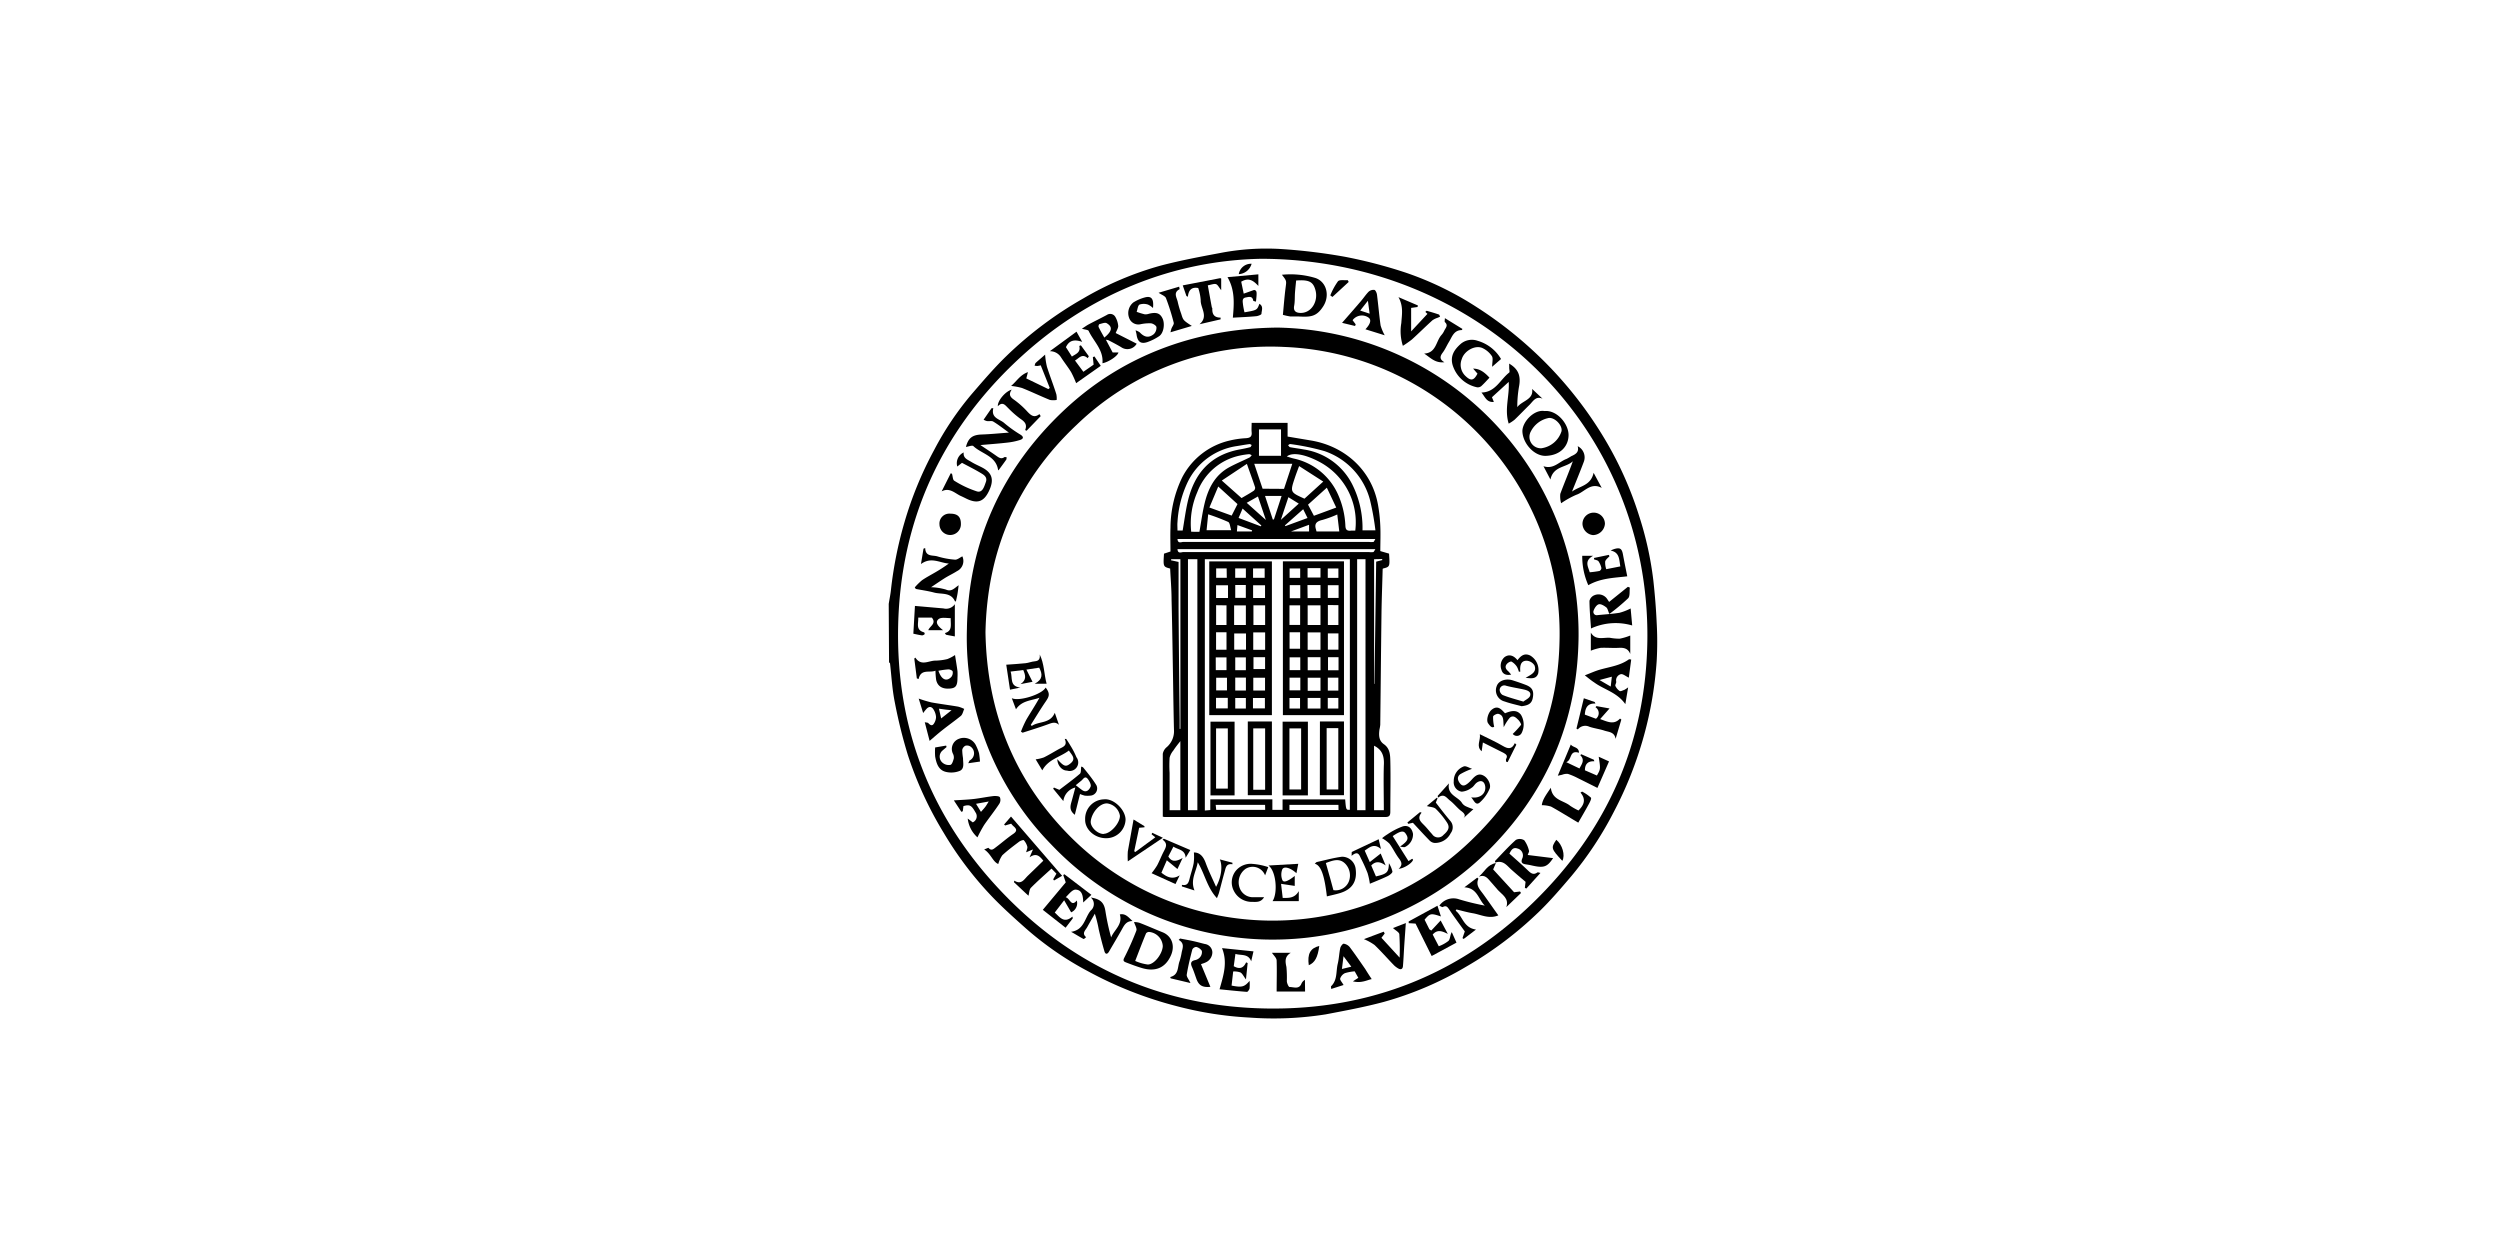 <svg id="Layer_1" data-name="Layer 1" xmlns="http://www.w3.org/2000/svg" viewBox="0 0 532 266"><title>SVG-</title><path d="M189.12,128.51c.16-1,.37-2,.47-2.95a84,84,0,0,1,2.87-14.38,78.18,78.18,0,0,1,6.31-15.39,64.92,64.92,0,0,1,8.07-12c2.36-2.73,4.71-5.49,7.3-8A80.91,80.91,0,0,1,230.5,63.52a69,69,0,0,1,16.5-7c4.12-1.08,8.31-1.87,12.49-2.65A51.66,51.66,0,0,1,272.73,53a121.5,121.5,0,0,1,13.46,1.64A103.19,103.19,0,0,1,299.08,58a67.84,67.84,0,0,1,15.18,7.37,86.17,86.17,0,0,1,11.5,8.82,84.46,84.46,0,0,1,15.79,19.34,76.42,76.42,0,0,1,7.22,16.15,72.12,72.12,0,0,1,3.06,13.83c.33,3,.58,6,.71,9a72,72,0,0,1,0,8.18,79.74,79.74,0,0,1-2.71,15.86,81.44,81.44,0,0,1-6.47,16.33,74,74,0,0,1-9,13.59c-2.18,2.56-4.38,5.14-6.79,7.48A79.22,79.22,0,0,1,312,205.71a72.26,72.26,0,0,1-17.54,7.5c-4.07,1.09-8.23,1.86-12.37,2.65a70.61,70.61,0,0,1-16.17.68,76.06,76.06,0,0,1-15.55-2.44,82.26,82.26,0,0,1-18.85-7.42,68.54,68.54,0,0,1-13.08-9c-2.52-2.24-5.05-4.5-7.38-6.93a74.79,74.79,0,0,1-10.23-13.51,78.58,78.58,0,0,1-7.65-16.61,108,108,0,0,1-2.78-11.25c-.54-2.69-.69-5.46-1-8.19,0-.09-.14-.16-.21-.25Zm79.34-73.44c-18.56.32-36.92,7.38-52.17,21.77C200.21,92,191.66,110.89,191.13,133s7.09,41.28,22.38,57.15,34.19,24.15,56.18,24.46,41-7.38,56.68-22.65,23.93-34,24.19-55.81C351.1,90.8,314.73,55.22,268.46,55.07Z"/><path d="M271.84,69.71a65.26,65.26,0,0,1,64.08,65.64c-.15,18.21-6.95,33.88-20.11,46.53a65,65,0,0,1-92.15-2.22,62.92,62.92,0,0,1-17.9-45.88c.31-18.36,7.34-34,20.79-46.6C238.34,76.16,253.57,69.9,271.84,69.71Zm-62.13,64.82c.29,16.68,5.91,30.93,17.26,42.69a60.8,60.8,0,0,0,86.15,1.57c11.82-11.35,18.29-25.43,18.73-41.81a61.08,61.08,0,0,0-58.57-63.15A59.32,59.32,0,0,0,229.12,90.4C216.36,102.38,210.06,117.36,209.71,134.53Z"/><path d="M223.76,184.84c-1.54,1.41-3,2.68-4.37,4.07-.37.37-.36,1.11-.53,1.7-1-.9-2-1.88-3.08-2.86l.06-.35c1.48.93,2.07-.23,2.84-1,1.12-1.07,2.23-2.16,3.34-3.24-.77-.95-1.48-1.75-2.93-.72l.73-1.68-1.45.6c.11-.51.32-.89.24-1.2a3.35,3.35,0,0,0-.74-1.36c-.1-.11-.72.11-1,.31-1.22.93-2.46,1.85-3.58,2.89a6.36,6.36,0,0,0-.86,1.86c-1.18-.49-1.53-2.15-3-3.1.49-.17.89-.39.94-.32.6.71,1.08.21,1.53-.13,1.26-.94,2.45-2,3.74-2.87.91-.63.66-1.09,0-1.65a3.59,3.59,0,0,1-.46-.51l-1.28.38-.23-.2,1.47-1.7,10.88,12.61-1.72,1-.18-.26.69-1.2Z"/><path d="M330.5,182.61c-1.29,1.94-2,2.16-4.71,1.52-.34-.08-.69-.13-1-.18-.72-.1-1.23-.3-.88-1.21a1.52,1.52,0,0,0-1-2.18c-1-.35-1.35.43-1.71,1.09,1.3,1.17,2.61,2.3,3.86,3.5.64.61,1.19,1.15,2.09.51.09-.06.29,0,.66.1l-3,3.32-.32-.14.15-1.29c-1-.84-2-1.69-3-2.58s-1.75-2.09-3.44-1.51l-.07-.33c1.47-1.52,2.88-3.1,4.45-4.5a1.79,1.79,0,0,1,1.79.09,6.14,6.14,0,0,1,1,2.22c.07.2-.15.51-.27.9Z"/><path d="M241.32,196.21a4.5,4.5,0,0,1,1.13.15c1.64.63,3.24,1.34,4.88,2,1.93.73,2.86,2.79,1.79,5.07-1.17,2.54-3.28,3.43-6.15,2.56-1.12-.33-2.22-.75-3.31-1.17-.44-.17-.78-.32-.42-1a60.51,60.51,0,0,0,2.57-5.76C242,197.57,241.53,196.9,241.32,196.21Zm.25,8.28a9.7,9.7,0,0,0,2.68.76c1.41,0,3.13-2.3,3.19-3.93a3.21,3.21,0,0,0-2.87-3,.8.8,0,0,0-.69.3C243.1,200.48,242.38,202.4,241.57,204.49Z"/><path d="M236.77,75,238,75c-.12.74-2.12,2.07-3.4,2.3.27-2.81-1.86-4.62-2.93-6.87-.12-.26-.77-.27-1.44-.48.56-.36,1-.69,1.45-.93,1.28-.68,2.58-1.31,3.86-2a1.26,1.26,0,0,1,1.77.36,4.68,4.68,0,0,1,.65,2c0,.44-.32.92-.54,1.49l4.47,2.27a2.29,2.29,0,0,1-3.33.72c-.88-.52-1.79-1-2.69-1.46a2,2,0,0,0-.53-.09ZM235,71.84c1.65-1.34,1.83-2.27.51-3.06-.36-.22-1,.07-1.57.2a.66.66,0,0,0-.16.6C234.15,70.35,234.58,71.08,235,71.84Z"/><path d="M257.57,210c-1.71.17-2.5-.32-3-1.77-.29-.81-.55-1.63-.9-2.41s-.32-1.32.7-1.52a1.85,1.85,0,0,0,1.06-.68,1.63,1.63,0,0,0,.32-1.28,2,2,0,0,0-1.18-.83,1,1,0,0,0-.84.53c-.46,1.77-.9,3.55-1.19,5.36-.07.47.44,1,.79,1.79l-4.21-1-.09-.28c1.88-.48,1.51-2.18,2-3.41a13.88,13.88,0,0,0,.45-1.93c.23-.93.58-1.86-.66-2.56l.31-.29c.92.18,1.84.34,2.76.54s1.66.42,2.49.62a1.84,1.84,0,0,1,1.61,1.78,2.37,2.37,0,0,1-1.42,2.14c-.3.15-.63.24-1,.37Z"/><path d="M347,129.48l.33,3.62a12.55,12.55,0,0,0-8.81.66c.17.12.05.08.05,0-.13-2-.32-3.93-.33-5.9a1.75,1.75,0,0,1,1.08-1.21,2.24,2.24,0,0,1,2.51.58c.2.24.35.51.59.86l4-3.22.41.17c-.1.77.07,1.81-.36,2.27a42.74,42.74,0,0,1-4,3.34c-.29-.65-.36-1.17-.65-1.4-.46-.35-1.13-.77-1.59-.66s-.91.79-1.09,1.31a.71.71,0,0,0,.8,1c1.57-.16,3.14-.25,4.69-.5A11.8,11.8,0,0,0,347,129.48Z"/><path d="M273,67c.19-2,.34-4,.59-5.89.17-1.34.23-1.33-.8-2.64a18.25,18.25,0,0,1,7.14.69c2.37.82,3.1,3.75,1.67,6s-2.7,2.32-5.2,2.19c-.6,0-1.2,0-1.8,0A14.92,14.92,0,0,1,273,67Zm2.82-7.32c-.09.94-.19,1.8-.25,2.66s0,1.82-.17,2.72.14,1.44,1.14,1.52c2.55.21,4.15-2.6,3.32-5.07C279.36,59.89,278.39,59.51,275.86,59.69Z"/><path d="M321.14,77.37c2,1.17,2.55,2.65,2.09,5a24.86,24.86,0,0,0-.35,4.27c1-1.38,3.54-1.58,3.15-3.88l2.23,2.09c-1.39-.65-2,.5-2.74,1.26-1.08,1.06-2.13,2.16-3.22,3.21a8.42,8.42,0,0,1-1.25.83c-.95-3.08.21-5.9,0-8.88l-3.56,3.26.4,1c-1.55.15-1.88-1.12-2.64-2,3-.06,4-2.77,5.91-4.25.16-.13,0-.65,0-1S321.17,77.74,321.14,77.37Z"/><path d="M309.77,193.81c1.48,1.12,1.63,3.62,4.32,4l-2.62,2-.25-.18.49-1.42c-1.06-1.48-2.2-3-3.28-4.61-.37-.53-.62-1-1.39-.59-.15.08-.48-.17-.75-.28a3.65,3.65,0,0,1,4.19-1.36,51.14,51.14,0,0,0,5.49,1.34c-1.37-1.3-1.57-3.75-4.35-3.89l2.74-2.06c.15.15.26.22.25.24-.63,1.38.29,2.27,1,3.24,1.08,1.48,2.12,3,3.24,4.55-2,.84-3.72-.17-5.47-.46-1.16-.19-2.3-.53-3.46-.8Z"/><path d="M332.21,107.09a5.35,5.35,0,0,1-.18-2c.85-2.3,1.82-4.55,2.67-6.94-1.44,1.39-4.14,1-4.77,3.89l-1.48-2.83c2.17.72,3.35-1,4.91-1.55a11.56,11.56,0,0,0,1-.58c.91-.4,1.72-.85,1.37-2.13A2.66,2.66,0,0,1,337,98.36c-.75,2-1.58,4-2.48,6.25,1.68-1.23,4-1.23,4.6-4l1.73,3.22c-2.36-1.29-3.7.92-5.44,1.47A19,19,0,0,0,332.21,107.09Z"/><path d="M241,196c-1.35,0-1.78.91-2.28,1.81-.88,1.57-1.81,3.11-2.71,4.67-.41.72-.84.56-1-.09-.45-1.52-.84-3.07-1.2-4.62a24.87,24.87,0,0,0-.83-3.33c-.54.95-1.09,1.89-1.62,2.85-.36.67-1.22,1.31-.23,2.14-.19.14-.45.43-.54.39-.86-.45-1.69-1-2.67-1.53,2.83-.39,2.9-3,4.2-4.54a1.79,1.79,0,0,0,0-2.76c2.16.35,2.86,1.16,3.13,3a47.34,47.34,0,0,0,1.2,5.49c.64-1.61,2.5-2.72,1.85-4.89C239.51,194.32,240.17,195.24,241,196Z"/><path d="M208.63,94.71c1.37.92,2.45,1.62,3.5,2.37.51.36,1,.64,1.58.21.11-.07.33,0,.49,0,0,.17,0,.38-.06.51-.54.77-1.1,1.52-1.65,2.27,0,0-.09,0-.1-.08-.46-3-3.5-3.39-5.27-5.07-.24-.22-1,.11-1.57.19.51-1.94,1.4-2.58,3.36-2.65s3.66-.25,5.79-.4c-1.3-.94-2.28-1.72-3.35-2.36-.35-.21-.92,0-1.39-.11a2.46,2.46,0,0,1-.65-.28L211,86.87h.38c-.54,2.16,1.41,2.3,2.37,3.19a26.3,26.3,0,0,0,3.43,2.45c.78.51.55.91-.13,1.12a13.82,13.82,0,0,1-2.63.55C212.63,94.39,210.79,94.52,208.63,94.71Z"/><path d="M194.66,125a13,13,0,0,1,1.54-1.52c.93-.64,1.94-1.16,2.92-1.74a30.89,30.89,0,0,0,2.79-1.82c-1.89-.11-3.74-1.5-5.93.11l.54-3.27.36-.14c.07,1.93,1.61,1.47,2.6,1.78a17.35,17.35,0,0,0,3.79.7c.49,0,1-.46,1.52-.71a2.39,2.39,0,0,1-1.13,3.14c-.89.57-1.85,1-2.75,1.58s-1.69,1.12-2.78,1.85a13,13,0,0,1,3.16.5c1.2.54,1.8-.31,2.71-.92-.1.75-.15,1.28-.24,1.81s-.22,1.07-.34,1.61c-.06,0-.19.06-.2,0-.9-2-2.89-1.44-4.44-1.86-1.27-.34-2.59-.52-3.89-.77Z"/><path d="M328.66,87.47c2.7-.25,5.17,2.78,5.13,5.16S332,96.87,329.06,97c-2.5.16-4.94-2.55-5.09-5.1C323.84,89.91,326.39,87.09,328.66,87.47ZM328,95.39a5.25,5.25,0,0,0,4.29-3.62c.26-1.33-1.63-3.17-2.92-2.78a5.42,5.42,0,0,0-3.59,2.79A2.42,2.42,0,0,0,328,95.39Z"/><path d="M319.42,76.4l-1.89,1.65c0-.94.25-1.78-.06-2.27a4.88,4.88,0,0,0-2-1.71c-1.55-.72-3.88.59-4.4,2.33a3.27,3.27,0,0,0,.74,3.57c1.18,1.15,1.81,1.06,2.6-.46l-.93-1.07c1.19,0,2.22.54,3.48,1.93-.58.61-1.14,1.25-1.77,1.82a1.21,1.21,0,0,1-.86.23,6.93,6.93,0,0,1-5.23-4.8c-.5-1.87.36-3.18,1.63-4.34a3.66,3.66,0,0,1,3.74-.75A8.49,8.49,0,0,1,319.42,76.4Z"/><path d="M200.38,104.57l1.94-3.86c.15.07.26.09.27.14.16.5.15,1.27.48,1.45a21.42,21.42,0,0,0,4.85,2.28c1.16.31,1.51-1,1.87-2s-.34-1.48-1-1.87c-1.3-.79-2.68-1.47-4.08-2.22l-1,.79a2.53,2.53,0,0,1,1.36-3c-.14,1.23.82,1.52,1.6,2s1.53.79,2.3,1.19c2.23,1.15,2.59,2.68,1.49,5s-2.48,2.8-4.86,1.62c-.42-.21-.85-.42-1.28-.61C203.14,104.89,202,103.69,200.38,104.57Z"/><path d="M232.25,190.42l-1.75,1.63c0-1.74-.41-2.7-1.63-2.74-.7,0-1.44,1-2.09,1.63.91.18,1.15,2.15,2.36.69a2.1,2.1,0,0,1-1.2,2.51l-1.49-2.56-2,2.61c1.05.94,1.94,2.41,3.76.86l.08.37-1.53,2-4.85-3.81,4.88-5.84-.53-1.56.24-.17Z"/><path d="M229,81.54a22,22,0,0,0-1.06-2.34c-.67-1.1-1.49-2.11-2.18-3.2a2.73,2.73,0,0,0-2.36-1.26l5.68-4.16,1.21,2.17c-1.51-.52-2.72-.46-3.46,1.13l1.27,2c.81-.55,1.92-.86,1.57-2.26l.34-.14,1.69,2.33-.23.41c-1.21-1.07-1.84,0-2.71.5l1.78,2.4,2.18-1.52L232.56,76l.34-.15,1.34,2Z"/><path d="M306.17,201.36a7.43,7.43,0,0,0,2.08-1.15c.38-.42.31-1.23.69-1.85l1,2.23-5.28,2.85-3.43-6.9-1.46-.09,0-.37,6.12-3.34.74,2.28c-2.15-.72-2.33-.67-3.48.69l1,2c0,.06.12.09.42.32l2-2.15,1.53,2.86c-1.24-.63-2.24-1-3.22.13Z"/><path d="M336,160.19c-2.1-.66-1.42,1.52-2.7,2l2.81,1.34c.53-1,1.19-1.81.17-2.83l.21-.2,2.69,1.18.09.32c-1.34-.06-2,.57-2,1.92l2.55,1.11c.79-1.37.79-1.37.38-4l2.2,1c-.83,1.91-1.64,3.75-2.47,5.64l-4.14-2.07a13.91,13.91,0,0,0-2.15-.92,2.87,2.87,0,0,0-1.23.19l-.91.2,2.77-6.64C334.73,159.12,336,158.91,336,160.19Z"/><path d="M262.42,206.73l-.34,3c2.21.44,2.73.29,3.83-1a9.37,9.37,0,0,1,0,1.59c-.05.28-.39.76-.56.75-2-.15-4-.37-5.83-.55.85-3,1.75-5.71.53-8.76l6.69.69-.49,2.12c-.62-1.71-2.18-1.19-3.35-1.58l-.36,2.62c1.22.69,2.07.44,2.63-.82l.33.15-.36,3.48c-.53-.7-.76-1.25-1.17-1.48A3.89,3.89,0,0,0,262.42,206.73Z"/><path d="M262.35,67.6c.27-3,.47-5.87-1.14-8.62l6.57-.6v2.47c-1-1.07-2-1.89-3.65-.9l.53,2.54,2.22-.79c.59.15.63.33.39,2.49-.21-.07-.56-.11-.58-.2-.17-1.09-1-.79-1.58-.69-.85.14-.66.87-.61,1.43a15,15,0,0,0,.33,1.73C267.5,66,267.5,66,268,64.65c.93.56.46,1.44.44,2.13,0,.19-.73.48-1.15.51C265.72,67.44,264.1,67.5,262.35,67.6Z"/><path d="M339.22,118.73l3.13-.65.15.28c-.33.37-.81.71-.92,1.14a4.46,4.46,0,0,0,.23,1.62l3-.59c-.27-1.4-.12-3-2.07-3.37a5.26,5.26,0,0,1,.82-.34c1.2-.34,1.58-.07,1.81,1.19.28,1.53.6,3.06.91,4.63-2.77.34-5.62.36-8.29,1.89a15.09,15.09,0,0,1-1.29-6.25H339c-1.92,1.07-1.06,2.27-.71,3.5a20.22,20.22,0,0,0,2.09-.28.77.77,0,0,0,.4-.62,4.22,4.22,0,0,0-.62-1.44c-.18-.24-.63-.28-.95-.41Z"/><path d="M208,178.19a6.31,6.31,0,0,1-2.07-4L207,175a1.42,1.42,0,0,0,.58-2.13c-.84-1.5-1.22-1.72-2.56-1.33l-.14,1.09-.3.13-1.6-2.44c1.51-.1,2.89-.14,4.27-.3s2.85-.47,4.29-.63c.42,0,1.11,0,1.25.3a1.53,1.53,0,0,1-.13,1.34c-1,1.53-2.18,3-3.22,4.5A28.83,28.83,0,0,0,208,178.19Zm2.44-7.64-2.74.5,1.05,1.72c.38-.44.67-.74.92-1.07S210.12,171,210.41,170.55Z"/><path d="M199.07,142.72c-1.23.53-3.1-.48-3.59,1.78l-.38-.14-.54-4.22.23-.2c1.22,1.88,2.81.65,4.24.64a11.75,11.75,0,0,0,2.57-.33,8.15,8.15,0,0,0,1.63-.86c.15,1,.36,2.19.52,3.42a11.52,11.52,0,0,1,0,1.44c0,1.61-.34,2.14-1.46,2.26-1.71.19-2.79-.44-3.08-1.86A15.46,15.46,0,0,1,199.07,142.72Zm.62,0c.63,1.91,1.72,2.41,2.74,1.34a1.44,1.44,0,0,0,.3-1.15c0-.22-.58-.47-.9-.47A17.24,17.24,0,0,0,199.69,142.74Z"/><path d="M196.79,153.69c.34.08.62.06.75.19.36.38.78.68,1.14.18a2.66,2.66,0,0,0,.51-1.47,3.41,3.41,0,0,0-.5-1.55c-.37-.65-.92-.82-1.51-.21a8.78,8.78,0,0,0-.73.91l-.95-3.08a27.44,27.44,0,0,0,2.69.81c1.89.34,3.8.58,5.69.9a6.73,6.73,0,0,1,1.31.49c-.24.51-.34,1.16-.73,1.49-1.22,1-2.56,1.94-3.82,2.94-.95.74-1.85,1.54-2.82,2.37Zm5.7-2.55L201.2,151l-1.39-.19.47,2.07Z"/><path d="M194.7,128.94l6.07.53a2.25,2.25,0,0,0,2.42-.9v6.86c-.62-.12-1.23-.22-1.84-.35-.08,0-.14-.18-.28-.36,1.64-.46,1.21-1.76,1.24-3.18-.9,0-2-.24-2.57.2-.84.69-.11,1.55.94,2.36h-3.13c.26-.84,1.8-1.39.75-2.67h-2.9c.08,1.21-.61,2.62,1.23,3.13.08,0,.18.35.14.38a.9.9,0,0,1-.55.27c-.57-.07-1.14-.21-1.86-.36Z"/><path d="M287.83,68.14l.66.88-.13.35-2.77-.67c1.42-1.63,2.76-3.15,4.08-4.7.53-.63,1-1.34,1.56-1.91a1.57,1.57,0,0,1,1.23-.4c.26.06.51.65.56,1,.28,2.18.46,4.38.77,6.56a10,10,0,0,0,.88,2.1l-4.11-1.28c1.08-1.13,1.29-2,.7-2.46A2.46,2.46,0,0,0,287.83,68.14Zm3.63-1.39L291.09,64l-1.64,2.09Z"/><path d="M337.25,143.71c1.28-.49,2.21-.92,3.18-1.2,2.12-.61,4.37-.86,6.23-2.22,0,0,.15,0,.46.07l-.51,3.85c-.7-.34-1.23-.82-1.67-.75a1.35,1.35,0,0,0-1,1.63c0,.29-.28.67-.18.89a2.58,2.58,0,0,0,.91,1.07c.2.12.64-.13,1-.25a6.21,6.21,0,0,0,.8-.53l-.6,3.57c-1.76-2.52-4.53-3.08-6.62-4.62C338.64,144.83,338.13,144.4,337.25,143.71Zm3.12,1,2.39,1.39L343,144Z"/><path d="M291.9,208.36c-.81.11-2.12.94-4,.47l1.15-.75-.77-1.38a9.83,9.83,0,0,0-2.09.39,2,2,0,0,0-1,1.14c-.08.32.4.79.72,1.38l-2.63.84c0-.31-.11-.53,0-.6,1.35-1.32,1-3.15,1.39-4.75.27-1.1.3-2.26.54-3.37.08-.36.52-.93.73-.91a2.07,2.07,0,0,1,1.28.72c1.15,1.53,2.23,3.12,3.32,4.69C291,207,291.49,207.73,291.9,208.36Zm-4.34-2.65-1.66-2.23-.34,2.72Z"/><path d="M241.65,70.29a3.54,3.54,0,0,1,.88.43c1,1.06,1.92,1.25,3,.38a1.89,1.89,0,0,0,.56-1.5c-.05-.33-.74-.76-1.17-.8a8.91,8.91,0,0,0-2.23.2,2.08,2.08,0,0,1-2.43-1.4,2.92,2.92,0,0,1,.9-3.23,9,9,0,0,1,2.55-1.1c1.35-.32,1.84.35,1.65,2.28a3.79,3.79,0,0,0-1.08-.74,2.86,2.86,0,0,0-1.78,0c-.38.22-.42,1-.62,1.55a17.12,17.12,0,0,0,1.68.52,2.15,2.15,0,0,0,.93-.11c1.58-.39,2.36-.13,2.9,1s.25,3.13-.74,3.78a11,11,0,0,1-2.5,1.25c-1.31.43-2,0-2.26-1.39C241.86,71.11,241.79,70.85,241.65,70.29Z"/><path d="M208.54,162.06l-2.5.36c.19-.36.23-.53.33-.61a1.72,1.72,0,0,0,.21-2.9,1.33,1.33,0,0,0-1.14-.22,1.28,1.28,0,0,0-.68.91,13,13,0,0,0,.17,1.74c0,1,.36,2.23-.68,2.7a4.87,4.87,0,0,1-3,.21c-1.56-.39-2-1.83-2.25-3.28a13.27,13.27,0,0,1,0-1.91l2.34-.4.09.31-.85.73a1.7,1.7,0,0,0,.07,2.67,2,2,0,0,0,1.62.39c.33-.1.55-.83.69-1.32a1.7,1.7,0,0,0-.15-1,2.3,2.3,0,0,1,1.27-3.23,2.86,2.86,0,0,1,3.67,1.56,8.34,8.34,0,0,1,.59,1.53A16.67,16.67,0,0,1,208.54,162.06Z"/><path d="M297.59,63.23,301.73,65l-.08.33-1.36.19v5l3.47-3.73-.45-.42c.14-.11.25-.25.31-.23.85.24,1.71.49,2.54.78.14,0,.2.31.29.47l-.52.23a4.09,4.09,0,0,0-1.11.54c-1.47,1.33-2.88,2.73-4.35,4.07a21,21,0,0,1-1.94,1.36,10.19,10.19,0,0,1-.33-4.85C298.31,67,298.7,65.21,297.59,63.23Z"/><path d="M223.39,82.56l-1.92-4.82a5.66,5.66,0,0,1-.72.14,2.44,2.44,0,0,1-.59-.07c.08-.2.1-.46.24-.59.64-.59,1.31-1.13,2-1.76a15.35,15.35,0,0,0,.39,2.58c.63,2,1.39,3.9,2,5.86a4.41,4.41,0,0,1,.07,1.21,4.24,4.24,0,0,1-1.43,0c-2-.81-3.93-1.74-5.93-2.54a13.19,13.19,0,0,0-2.34-.44c1.19-1,1.9-2.34,3.58-2.94l-.34,1.34,4.69,2.27Z"/><path d="M290.24,199.85l4.22-1.59.2.4-.69.9,3.87,4.22a49.27,49.27,0,0,0-.06-4.93c0-.46-.82-.85-1.35-1.36l2.73-1.07c-.12,1.77-.25,3.47-.36,5.16-.08,1.34-.14,2.69-.25,4-.05.62-.41.84-1,.51a4.54,4.54,0,0,1-.93-.7c-1.38-1.43-2.69-2.93-4.12-4.3A11,11,0,0,0,290.24,199.85Z"/><path d="M342.51,150.76l-2,2.26c1.64.59,2.94,1.28,4.23-.11l.28.22-1.22,4.1c-.23-1.5-1.51-1.45-2.41-1.76s-2.14-.47-3.18-.82a2,2,0,0,0-2.44.57l-.3-.17,1.57-6.46,2.31.8.16.33c-1.65-.09-2.16.85-2.26,2.35l2.37.88a1.5,1.5,0,0,0-.1-2.45l.2-.24Z"/><path d="M255.25,69c2-1.66.19-3.47.26-5.13a10.21,10.21,0,0,0-.53-2.58c-1.4-.26-2.06.44-2.2,1.86l-.31-.16-.78-2.26,7.93-1.53c.06,0,.14,0,.25.09v2.46c-.47-.57-.72-1.17-1.12-1.29s-1,.13-1.73.26c.28,1.55.56,3.11.85,4.66,0,.08.11.15.11.21-.06,1.18.31,2,1.76,2l0,.37Z"/><path d="M328.1,171.34c.13-1.21,1-2.32,1.92-3.71.3,2.69,2.71,2.68,4.11,3.84a13.79,13.79,0,0,0,1.77,1c1.2-1.18,1.65-2.36.43-3.8l.34-.22a9.06,9.06,0,0,1,1.88,1.29c.17.19-.24,1-.49,1.44-.74,1.37-1.54,2.71-2.2,3.88-2-1.17-3.86-2.35-5.8-3.42A7,7,0,0,0,328.1,171.34Z"/><path d="M277.72,211h-6.05c0-2.23.07-4.42,0-6.59,0-.55-.6-1.06-1-1.65h4c-1.3.78-1.19,1.81-.92,3a24.7,24.7,0,0,1,.09,3c0,.46.37,1.27.57,1.27.87,0,2,.56,2.52-.67a1.68,1.68,0,0,1,.76-.85Z"/><path d="M314.7,186.55c1.19-1,1.8-2.57,3.63-2.89l-.59,1.35,4.46,4.86,1.26-.16.21.32-3.12,3c.61-1.84-.83-2.59-1.76-3.59-.5-.55-1-1.16-1.47-1.69C316.63,187,316.05,186,314.7,186.55Z"/><path d="M253.62,69.36l-4.54,1.35a7.41,7.41,0,0,1,.21-.8c.16-.42.57-.89.48-1.24a47.37,47.37,0,0,0-1.65-5.23c-.18-.46-.93-.7-1.57-1.14L250.94,61c0,.27.12.51.08.54-1.46.75-.54,1.85-.38,2.79a21.63,21.63,0,0,0,.73,2.46C251.79,68.16,251.79,68.16,253.62,69.36Z"/><path d="M307.47,67.7l3.74,2.3c-.07.12-.1.24-.13.24-1.71,0-2.08,1.45-2.76,2.55-.45.73-.79,1.55-1.3,2.23s-.85,1.37.35,2.06c-2,.23-3-1-4.31-1.84,2.59-.13,2.49-2.62,3.68-3.95a3.44,3.44,0,0,0,.58-.88c.26-.59.95-1.15.16-1.86C307.37,68.44,307.47,68.1,307.47,67.7Z"/><path d="M221.46,88.55l-3,3.11-.31-.14c.52-1.27-.19-1.85-1.09-2.46a20.72,20.72,0,0,1-2.5-2.2c-.65-.62-1.19-1.49-2.22-.41-.09-1.17,1.64-3.2,2.95-3.53-.7,1-.35,1.58.55,2.18a18.23,18.23,0,0,1,2.82,2.53c.73.76,1.42,1.37,2.53.49Z"/><path d="M338.53,134.62c1,1.71,2.65,1,4.05,1.1a10.89,10.89,0,0,0,2.11.19,12.2,12.2,0,0,0,2.23-.67v3.92c-.48-1.2-1.37-1.36-2.46-1.3-1.28.07-2.56-.06-3.84,0a10.42,10.42,0,0,0-2.09.61Z"/><path d="M339,113.87a2.5,2.5,0,0,1-2.25-2.39,2.39,2.39,0,0,1,4.78,0A2.6,2.6,0,0,1,339,113.87Z"/><path d="M202.24,109.31c1.56,0,2.25.69,2.24,2.21a2.28,2.28,0,1,1-4.56.09A2.11,2.11,0,0,1,202.24,109.31Z"/><path d="M331.18,178.71c1.28,1,1.95,3.3,1.28,4.48C330.08,180.62,330,180.45,331.18,178.71Z"/><path d="M287,60l-3.46,3.19-.45-.33a13.88,13.88,0,0,1,1.63-3c.34-.39,1.37-.18,2.09-.24Z"/><path d="M280.74,201.3c-.32,2.44-.95,3.57-2.23,4.1C278.17,203,278.83,201.76,280.74,201.3Z"/><path d="M266.34,56.13a3,3,0,0,1-2.73,2.21A2.64,2.64,0,0,1,266.34,56.13Z"/><path d="M247.44,173.79c0-4.5,0-8.94,0-13.37a2.39,2.39,0,0,1,.88-1.46,4.49,4.49,0,0,0,1.5-3.69c-.12-4.9-.17-9.81-.26-14.71-.07-4.3-.14-8.61-.25-12.91,0-2.22-.2-4.44-.3-6.66-1.49-.4-1.49-.4-1.31-3.17l1.38-.46c0-1.67-.07-3.38,0-5.09a24.82,24.82,0,0,1,2.49-10.68,15.22,15.22,0,0,1,10.18-7.86,19,19,0,0,1,3.37-.48c.87-.06,1.33-.31,1.23-1.27-.06-.63,0-1.27,0-2H274v2.92l4.88.82c7.19,1.17,13.11,6.27,14.39,13.89a33.27,33.27,0,0,1,.46,4.34c.08,1.78,0,3.56,0,5.32l1.86.54c.19,2.8.19,2.8-1.31,3.18l-.05.11c-.08,3.19-.21,6.37-.25,9.55-.1,7.86-.17,15.73-.26,23.59a7.51,7.51,0,0,1-.17,1c-.16,1.18-.16,2.36.92,3.11,1.31.9,1.36,2.28,1.39,3.57.09,3.6,0,7.2,0,10.8,0,.8-.2,1.14-1.07,1.14q-23.46,0-46.91,0C247.83,173.87,247.72,173.83,247.44,173.79ZM256.39,119v53.48l1.16-.1V170.1h13.21v2.24h2.17v-2.23h13.32c.19,2.25.19,2.25,1,2.21V119Zm-1.59,53.41V119h-2v53.41Zm34-53.41v53.41h1.78V119Zm1.14-6.15h2.75a56,56,0,0,0-1.14-6.39A15,15,0,0,0,281.86,96a50.8,50.8,0,0,0-7.32-1.51c-.12,0-.29.16-.44.25.14.14.25.39.41.42,1,.19,2,.31,3,.5A13.82,13.82,0,0,1,287.72,103,20.63,20.63,0,0,1,289.94,112.82Zm-1.54.09a14.55,14.55,0,0,0-7.47-14.57c-3.22-1.74-5.95-2.19-7.09-1.23.55.17,1,.33,1.49.44a13.41,13.41,0,0,1,9.27,7.36,18.11,18.11,0,0,1,1.7,7c.05.7.25,1,1,1C287.64,112.89,288,112.91,288.4,112.91Zm-33.16.22c.37-2.08.63-4.1,1.11-6.07.77-3.18,2.2-6,5.22-7.65,1.41-.77,2.9-1.38,4.34-2.09.19-.1.31-.33.47-.49-.2-.08-.41-.23-.6-.21a16.32,16.32,0,0,0-2,.31,12.39,12.39,0,0,0-9,7.78,16.67,16.67,0,0,0-1.29,8.42Zm18-9.13L275,98.69H266.9l1.78,5.31Zm-22.06,68.38V157.71c-.41.53-1,1.23-1.49,2a3.8,3.8,0,0,0-.8,1.54,26.76,26.76,0,0,0,0,3.23v7.93Zm41.49-55.55H250.57c.07,1.06.84.62,1.25.62q19.74,0,39.48,0a3.75,3.75,0,0,0,.95,0C292.4,117.4,292.49,117.13,292.7,116.83Zm0-2.16H250.57c.07,1.06.84.62,1.26.62q19.72,0,39.47,0a3.85,3.85,0,0,0,1,0C292.4,115.24,292.49,115,292.69,114.67Zm-41-1.8c.36-2.11.62-4.13,1.07-6.11,1.37-6,4.81-10,11.11-11.16.73-.13,1.46-.28,2.17-.47.15,0,.24-.3.35-.47-.16-.06-.33-.21-.48-.19-.93.12-1.85.29-2.78.44a13.82,13.82,0,0,0-10.33,7.56,22.84,22.84,0,0,0-2.21,8.59c-.06.58,0,1.18,0,1.81Zm40.73,45.82v13.69h2.08c0-3.18-.09-6.33,0-9.46C294.6,161.06,294.24,159.59,292.4,158.69ZM272.6,91.37h-4.69V97h4.69Zm-7.26,7.34L260,102.26l4.2,3.73c.88-.52,1.77-1,2.61-1.57a.82.82,0,0,0,.28-.71C266.58,102.16,266,100.63,265.34,98.71Zm12.25,7.41,4-3.64-5.14-3.3c-.37,1-.66,1.75-.9,2.48C274.52,104.73,274.53,104.74,277.59,106.12Zm-14.25,1.15-4.1-3.74L257.36,108l4.74,1.72Zm16.26,2.49,4.75-1.75-2-4.23-4,3.61Zm-28.8,9.82c0,3.3,0,6.6,0,9.9q.09,11.91.23,23.81c0,.61,0,1.22,0,1.82h.16V119h-1.95l-.05.23ZM285,113.1l-.43-3.62a23.3,23.3,0,0,1-3.12,1.15c-1.25.28-1.85.79-1.38,2.11,0,.1.05.21.09.36Zm-27.9-3.65-.34,3.38H262c-.23-.7-.27-1.57-.64-1.76A44.67,44.67,0,0,0,257.12,109.45Zm27.72,61.83H274.39v1.09h10.45Zm-15.61,0H258.7l.11,1.06h10.42ZM292.41,119v26.52h.08c.12-8.68.24-17.35.36-26l1.31-.34-.05-.22Zm-21.58-8.46h.26c.54-1.63,1.07-3.27,1.63-5H269.2C269.76,107.25,270.3,108.87,270.83,110.49ZM265.3,107l4.08,3.65-1.69-5Zm7.26,3.63,3.82-3.46-2.21-1.37ZM268.3,112l.12-.17-4-3.61-.85,2Zm9.94-1.77-.92-1.87-3.89,3.44.11.16Zm-3.5,2.86h3.83v-1.42Zm-11.53,0h3.18l.06-.23-3.12-1.13Z"/><path d="M226.28,170.47l-2.17-2.64.17-.24,1.15.49c1.43-1.1,2.95-2.2,4.37-3.42.29-.24.19-.94.28-1.51a.62.62,0,0,1,.43.18c1,1.23,2,2.45,2.8,3.76a1.53,1.53,0,0,1-1.29,2.22,5.27,5.27,0,0,1-1.19,0,7.18,7.18,0,0,1-1-.34l-1.11,4.42c-1.29-1-.92-2-.66-2.94s.51-1.87.77-2.87A3.39,3.39,0,0,0,226.28,170.47Zm2.64-3.38c.52.4.94.75,1.39,1.06.95.65,1.53-.19,1.77-.75.17-.4-.25-1.19-.61-1.65-.57-.72-.94,0-1.33.35Z"/><path d="M219.57,154.48c1.51-1.06,3.91-.42,4.89-2.8l.89,2.57c-.71-.68-1.4-.47-2.2-.17-1.82.67-3.69,1.24-5.54,1.84l-.35-.23a23.15,23.15,0,0,1,1.14-2.54c.91-1.55,1.91-3.05,2.8-4.67-1.74.63-3.76.57-5,2.46l-.89-2.37c1.53.76,6.49-.83,7.2-2.26,1.08,1.36.68,2,0,3-1.11,1.62-2.11,3.3-3.16,4.95Z"/><path d="M254.06,181.4c1.23,0,2,.83,2.5,2.2.62,1.72,1.45,3.37,2.22,5.12,1.07-1.94,1.46-4.34.8-5.84l2.68.71,0,.33c-1.31-.22-1.42.74-1.64,1.52-.43,1.51-.8,3-1.21,4.52-.09.33-.24.64-.44,1.17-2.1-2.25-2.58-5.15-4.09-7.64-.33,2-1.62,3.75-.69,6l-2.68-.86v-.34c1.22.26,1.44-.52,1.65-1.37.27-1.1.66-2.17.86-3.28A11.1,11.1,0,0,0,254.06,181.4Z"/><path d="M282.36,190.75c-.53-4.58-1.27-6.61-2.58-6.95.18-.15.3-.32.44-.36,1.78-.4,3.55-.89,5.35-1.13a2.93,2.93,0,0,1,2.91,2.55c.36,2.69-.72,4.39-3.33,5.19C284.26,190.32,283.34,190.51,282.36,190.75Zm-.22-7.1c.29,1,.56,2,.82,2.89s.53,1.94.79,2.88a3,3,0,0,0,3.29-1.86,3.58,3.58,0,0,0-.73-3.72C285.06,182.54,283.68,183.08,282.14,183.65Z"/><path d="M239.52,174.43a4.1,4.1,0,0,1-4.18,3.94c-2.44,0-4.5-1.93-4.42-4a4.12,4.12,0,0,1,4-4.27C237,169.86,239.5,172.31,239.52,174.43Zm-4.64,3c1.43,0,3.44-2.24,3.44-3.83a3.17,3.17,0,0,0-2.76-2.64c-1.66,0-3.25,2.06-3.45,3.8C232,176,233.55,177.49,234.88,177.47Z"/><path d="M245.06,185.82a15.26,15.26,0,0,0,1.18-1.67c.5-.93.87-1.93,1.36-2.87s1-1.74-.21-2.6l.28-.2,5.63,2.41-1,1.65c-.07-1.76-1.62-1.71-2.6-2.38l-1.08,2.1c.71,1.23,1.7,1.1,3.05.31l-1.11,2.36-2.26-1.86-1.15,2.64c1.23,1,2.42,1.5,3.89.56l-.9,1.86Z"/><path d="M287.65,181.3l5.73-2.71.49,2.09c-1.47-1.31-2.43-.36-3.46.33l1.08,2.44,2.32-1.82,1.06,2.54c-1.22-.87-2.14-.95-3.07,0l1,2.33c2.4-.55,2.7-.86,2.76-2.81a5.56,5.56,0,0,1,.75,1.78c0,.32-.64.79-1.09,1-1.26.6-2.57,1.11-3.71,1.59a15.7,15.7,0,0,0-.49-2.27,33.07,33.07,0,0,0-1.4-3.1c-.36-.73-.61-1.75-2-.56Z"/><path d="M222.72,145.5h-2.53c1.81-.95,1.64-2.11.95-3.42l-2.72.41,1.3,2.6-2.55.49c1.34-.93,1.06-1.86.58-3l-2.69.33c.45,1.28-.28,3.17,2.07,3.39l-2.2.47-.8-5.32c1.41-.11,2.76-.17,4.11-.32.65-.07,1.29-.35,1.94-.4.95-.08,1.17-.56,1.07-1.46C222.23,141.27,222.16,143.43,222.72,145.5Z"/><path d="M303.62,171.53l2.14-1.78.15.14-.37.9c1,1.31,2,2.61,3.08,3.89a2.05,2.05,0,0,1,.09,2.62,3.71,3.71,0,0,1-3.43,2.08,1.73,1.73,0,0,1-1-.45c-1.21-1.23-2.38-2.52-3.61-3.84l-1,.22-.18-.28,2.69-2.21.34.12c-1,1.2-.24,1.88.49,2.61s1.14,1.32,1.74,1.95a1.5,1.5,0,0,0,2.44.15c1.41-1.19,1.22-1.93.58-2.84a17.38,17.38,0,0,0-2.26-2.71C305.11,171.74,304.4,171.75,303.62,171.53Z"/><path d="M275.88,185.82c-1.23-1.13-2.6-1.56-3-.85a3.12,3.12,0,0,0,0,2.29c.24.62,1.12.34,2.64-.86v2.12l-2.91-.44.35,3c1.26,0,2.54.1,3.42-1.45v2.13H270.8c1.16-1.76.76-6.4-.87-7.58l6.34-.36Z"/><path d="M297.94,180.14c1.74-1.21,1.91-1.73,1.14-2.81-.45-.62-1.14-.48-2.71.59l3.36,5.32.78-.5c.1.11.2.18.19.22-.18.7-1.91,1.84-3.07,1.92.93-.82.63-1.49,0-2.29-.73-1-1.23-2.09-1.95-3.06a7.11,7.11,0,0,0-1.58-1.16,10.43,10.43,0,0,1,1.15-.83,14.79,14.79,0,0,1,3.28-1.69c1.2-.32,1.94.41,2.16,1.6a3,3,0,0,1-1.76,2.82A3.08,3.08,0,0,1,297.94,180.14Z"/><path d="M313.26,163.61a13.73,13.73,0,0,0-2.53,1.15c-.7.53-.59,1.28,0,2s1.18.31,1.71-.12a7.58,7.58,0,0,0,.85-.85c.75-.81,1.5-1.38,2.65-.59.74.51,1.47,1.87,1,2.75a8,8,0,0,1-2.12,2.88c-.84.62-1.17-.55-1.76-1.16,1.84.31,3.17-.77,3-2.27-.14-1.13-.89-1.51-1.81-.85-.41.29-.66.84-1.08,1.08a4,4,0,0,1-2.11.84,2,2,0,0,1-1.7-2.21,3.29,3.29,0,0,1,2.09-3.15C311.89,162.9,312.6,163.39,313.26,163.61Z"/><path d="M225,161.55c1.42,1.6,1.82,1.71,2.83.88,1.2-1,.25-1.76-.37-2.72-1.85,1.42-4.4,1.85-5.66,4.22l-1.41-2.34a8.41,8.41,0,0,0,1.74-.41c1.08-.53,2.11-1.17,3.17-1.76.82-.46,1.95-.69,1.27-2.18h.32c.29.46.61.92.88,1.4a15.91,15.91,0,0,1,1.29,2.49,1.82,1.82,0,0,1-2,2.85C226,164,225,162.85,225,161.55Z"/><path d="M323.8,150.28c-1.2-.32-2.43-.58-3.6-1a2.44,2.44,0,0,1-1.7-3.27c.38-1.15,1.93-1.71,3.44-1.22,1,.32,1.93.64,2.86,1,1.1.47,1.72,1.09,1.36,2.8C325.93,149.7,325.26,150.11,323.8,150.28Zm.4-1c.42-.34,1.24-.69,1.41-1.23.27-.87-.61-1.15-1.32-1.32-1.25-.28-2.54-.47-3.78-.8a1,1,0,0,0-1.38.81,1.32,1.32,0,0,0,.62,1.15C321.09,148.44,322.49,148.79,324.2,149.31Z"/><path d="M241.22,174.39l2.32,1.42v.24l-1.13.1-1.05,5,.23.16,4.26-3.13-.8-.65.15-.31,2.26,1.06L240,183.3a16.11,16.11,0,0,1,0-2.12C240.39,179,240.81,176.72,241.22,174.39Z"/><path d="M269.88,184.52l-.67,1.76a2.83,2.83,0,0,0-4.15-1.39,3.51,3.51,0,0,0-1.1,4.43,3,3,0,0,0,2.92,1.6c.66,0,1.32,0,2.12,0-.69,1.17-1.69,1-2.6,1a4.24,4.24,0,0,1-3.82-2.31,3.93,3.93,0,0,1,.46-4.38,4.11,4.11,0,0,1,3.55-1.39A13.86,13.86,0,0,1,269.88,184.52Z"/><path d="M320,154.75c-.16-1.32.13-2.51-1.14-2.84-.33-.08-1.1.32-1.13.58a8.83,8.83,0,0,0,.23,2.16c-.53.37-.94-.26-1.28-.72-.47-.64,0-2.3.74-2.89,1.3-1.07,2.08-.07,2.85.75,1.66-.72,2.64-.62,3.38.3a4,4,0,0,1,.19,3.82,1.14,1.14,0,0,1-1.93.27,19.92,19.92,0,0,0,1.76-1.92c.1-.13-.25-.71-.51-1-.52-.52-1.14-1.2-1.9-.5A9.37,9.37,0,0,0,320,154.75Z"/><path d="M321.57,143.56c-1,.2-1.8-.07-2.05-1a2.43,2.43,0,0,1,.64-2.72c1-.73,2-.32,2.76.65.9-1.21,1.68-1.47,2.7-1a3.61,3.61,0,0,1,1.71,3.81c-.4,1.23-1.46,1.08-2.68.94,1.14-.67,2.45-1.19,1.89-2.64a2.15,2.15,0,0,0-1.67-1c-1.32,0-1.45,1.18-1.35,2.33h-.31a4.26,4.26,0,0,0-.42-1.06,3.45,3.45,0,0,0-1.12-1.07c-.22-.11-.78.21-1,.48-.48.55-.28,1.09.26,1.54A7.07,7.07,0,0,1,321.57,143.56Z"/><path d="M311.34,174.17c.61-.55.41-1-.38-1.58s-1.51-1.54-2.35-2.19-1.3-1.65-2.61-.65l-.05-.4,2.39-2.65c-.47,2.55,2,2.81,2.8,4.22a2.16,2.16,0,0,0,.91.71,14.34,14.34,0,0,0,1.48.57Z"/><path d="M322.68,158.46l-1.85,3.72-.32-.09c0-.2-.11-.45,0-.6.42-.72-.07-1-.57-1.29-1.4-.72-2.81-1.41-4.38-2.2l-.26,1.87c-1.26-1.09-.17-2.33-.39-3.63,1.76.88,3.4,1.61,4.94,2.52,1.07.62,1.87.74,2.51-.62Z"/><path d="M257.33,152.18V119.47h13.33v32.71ZM265.12,133v-4.17h-2.5V133Zm4.1,0v-4.19h-2.49V133Zm-10.43-4.21V133H261v-4.18Zm7.9,9.49h2.53v-3.71h-2.53Zm-1.54-3.48h-2.51v3.45h2.51Zm-6.37-.26v3.72H261v-3.72Zm2.54-10h-2.54v2.71h2.54Zm5.34,2.71h2.54v-2.71h-2.54Zm2.54,19.7v-2.73h-2.5v2.73Zm-2.46-7.1v2.53h2.47v-2.53Zm-5.64,4.37h-2.3v2.69h2.3Zm1.76,2.72h2.27V144.2h-2.27Zm0-22.45v2.74h2.25v-2.74Zm2.26,15.4h-2.26v2.73h2.26Zm-6.4,2.72H261v-2.71h-2.29Zm.05,5.89v2.25h2.5v-2.25Zm7.86,2.25h2.54v-2.21h-2.54Zm-1.51-2.22h-2.26v2.25h2.26Zm4-25.57v-2h-2.47v2Zm-4-2h-2.27v2h2.27Zm-4.09,0H258.8v2h2.26Z"/><path d="M273,119.45H286v32.73H273ZM281,133v-4.19h-2.73V133Zm0,5.28v-3.71h-2.73v3.71Zm-6.6-5.29h2.27v-4.17h-2.27Zm8.17-4.24V133h2.24v-4.22Zm0,9.5h2.25v-3.46h-2.25Zm-5.91-.2v-3.5h-2.24v3.5ZM281,147v-2.78h-2.72V147Zm-2.74-19.73H281V124.5h-2.77ZM281,142.63v-2.78h-2.72v2.78Zm3.84,0v-2.78h-2.24v2.78Zm-2.28-15.39h2.29v-2.71h-2.29Zm-5.86,15.37v-2.73h-2.27v2.73Zm0-15.32v-2.77h-2.24v2.77ZM281,148.52h-2.73v2.25H281Zm-4.29-4.31h-2.3v2.69h2.3Zm5.85,0v2.75h2.24v-2.75ZM281,120.9h-2.75v2H281Zm-4.35,29.88v-2.25h-2.25v2.25Zm5.9,0h2.25v-2.26h-2.25Zm2.26-27.81v-2h-2.26v2Zm-8.13-2h-2.25v2h2.25Z"/><path d="M278.32,169.26h-5.38V153.57h5.38ZM274.39,155V168h2.49V155Z"/><path d="M262.72,169.26h-5.13V153.57h5.13Zm-1.44-1.44V155h-2.5v12.81Z"/><path d="M280.88,153.53H286v15.69h-5.14Zm1.43,1.41V168h2.48V154.94Z"/><path d="M265.53,153.53h5.13v15.69h-5.13Zm1.16,14.53h2.53V155h-2.53Z"/></svg>